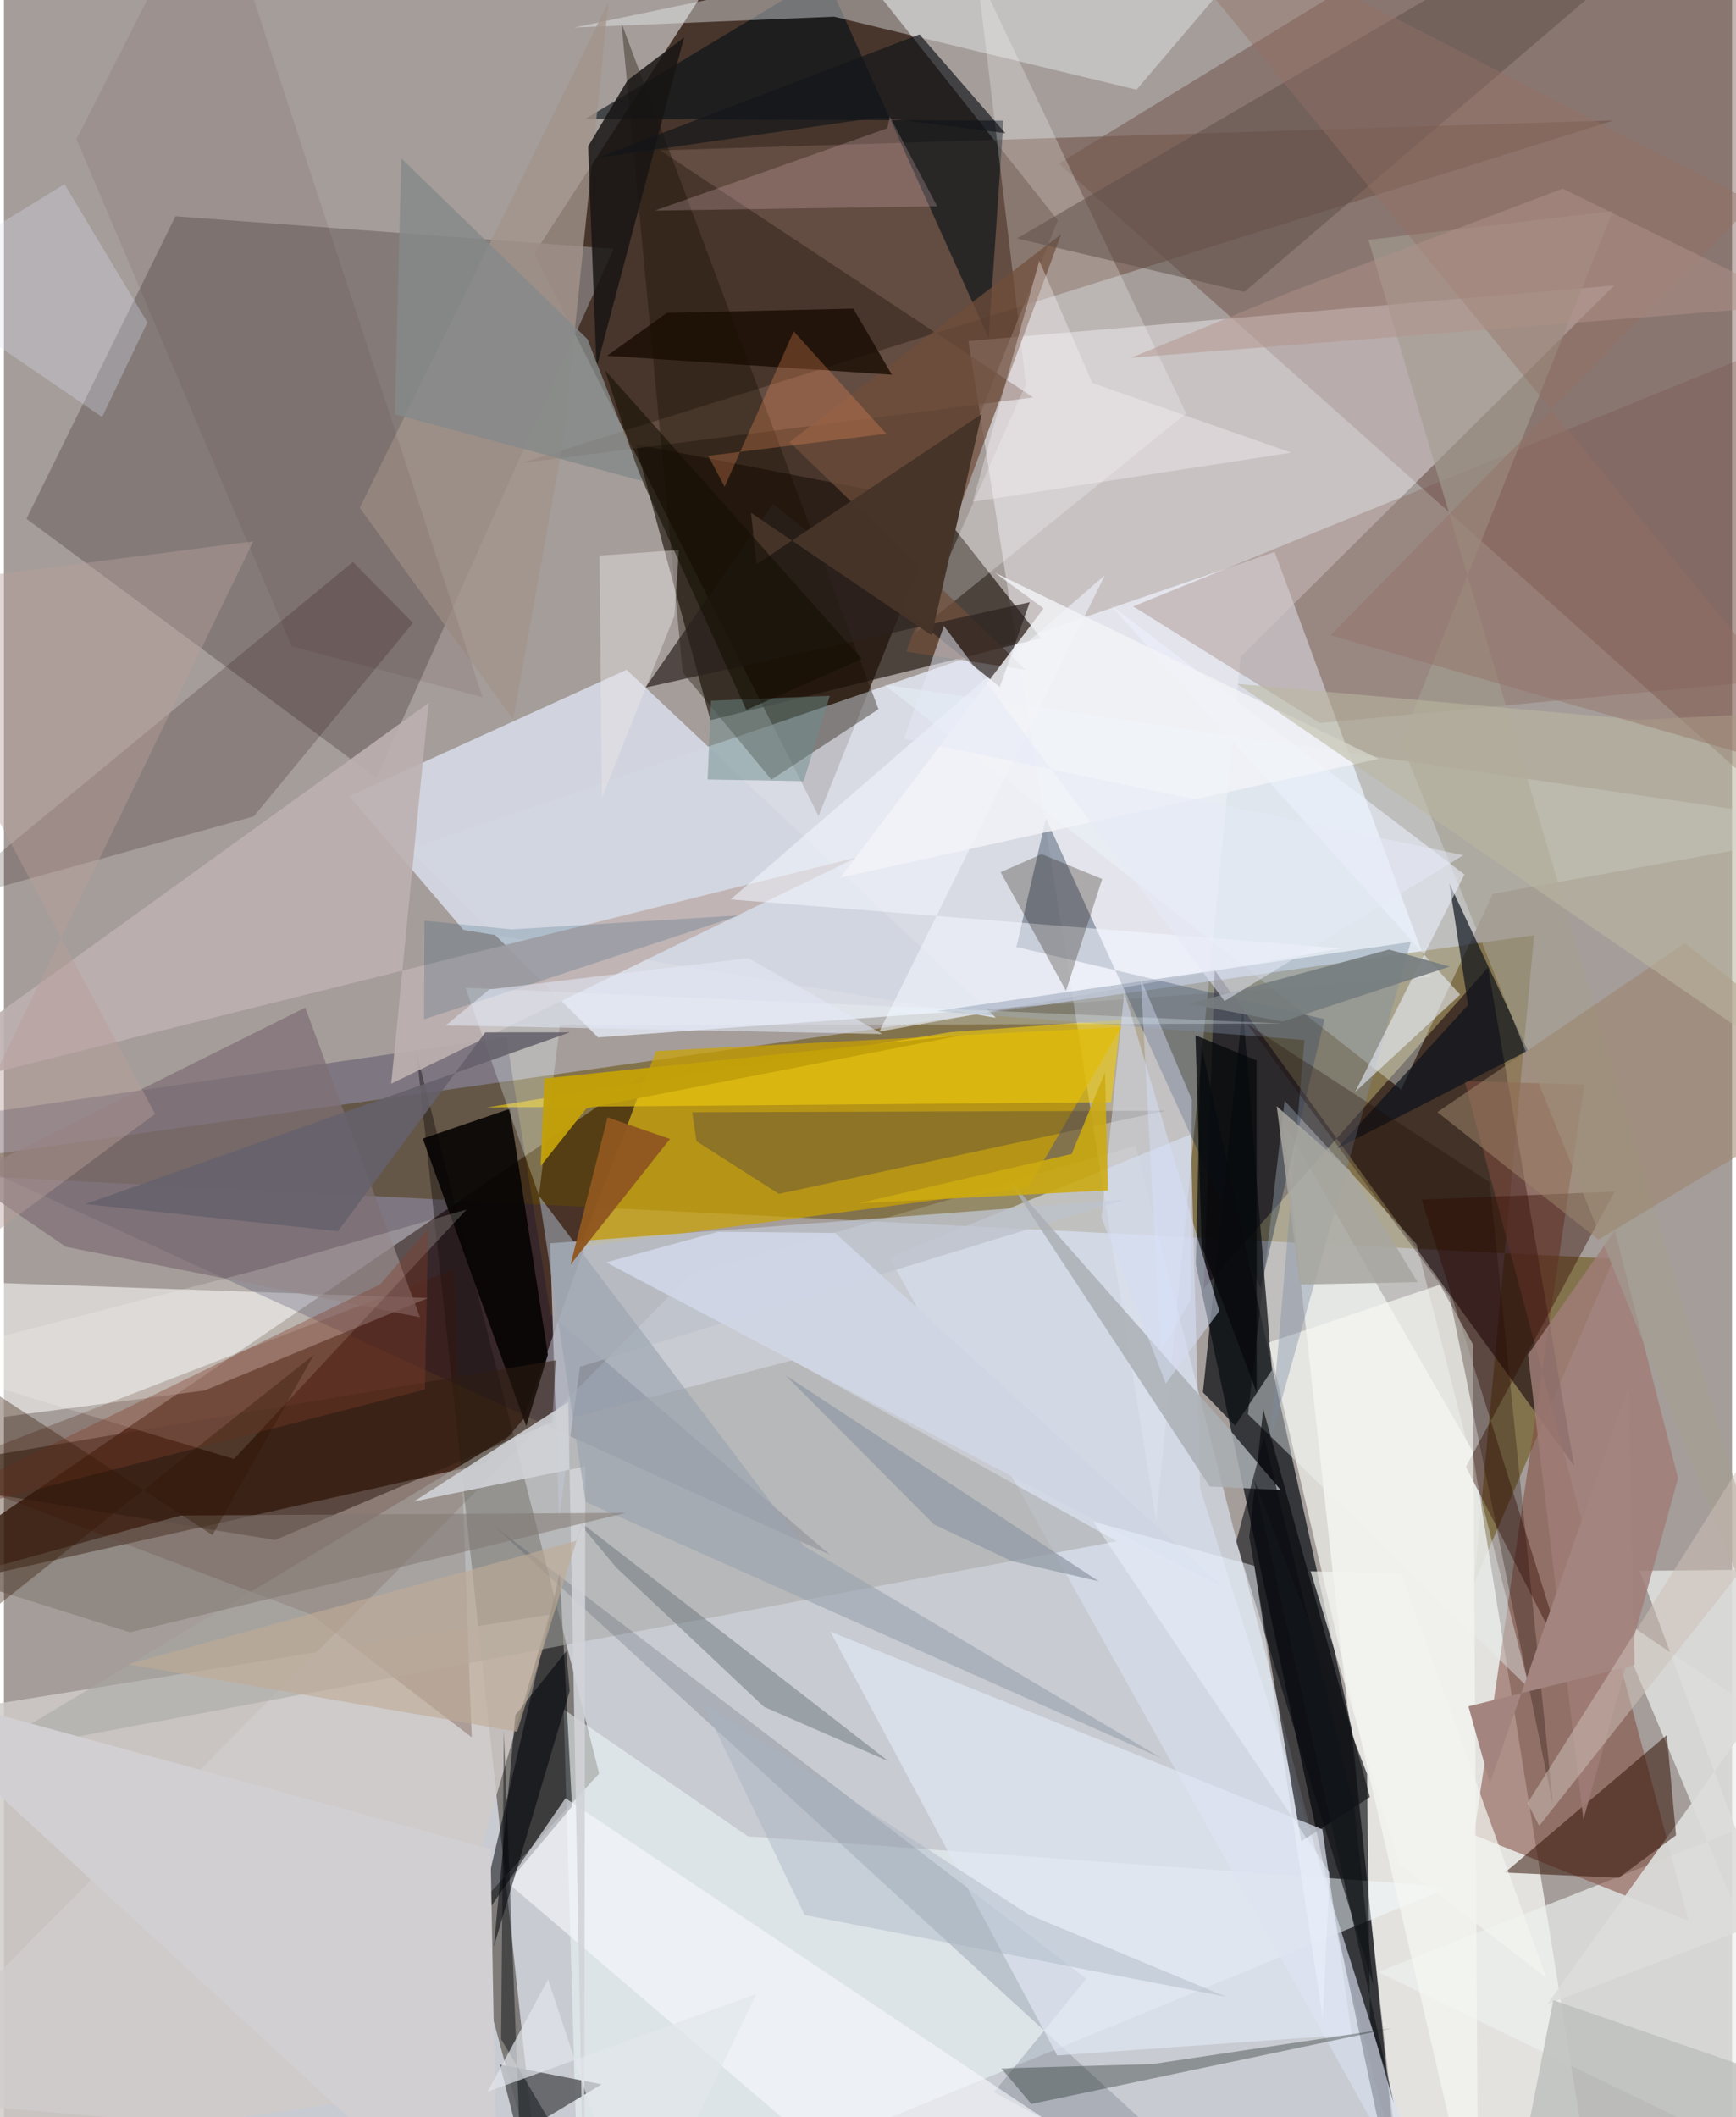 <svg xmlns="http://www.w3.org/2000/svg" width="228" height="278" viewBox="0 0 836 1024"><path fill="#a59d9a" d="M0 0h836v1024H0z"/><path fill="#2e1a0e" fill-opacity=".78" d="M256.568 122.662L376.155-62l133.661 168.639-115.743 288.017z"/><path fill="#2b1002" fill-opacity=".749" d="M232.585 707.902L-62 773.896l372.474-254.665-59.038 167.01z"/><path fill="#d0d5de" fill-opacity=".812" d="M547.448 554.2l-215.065 62.048L-62 1014.387l743.474 63.593z"/><path fill="#ebf2ff" fill-opacity=".725" d="M287.39 501.748l403.023-29.192-75.67-205.622-418.652 143.958z"/><path fill="#624b00" fill-opacity=".502" d="M778.714 608.801l-67.563 157.093 29.093-313.558L-62 566.366z"/><path fill="#f8faf5" fill-opacity=".749" d="M710.417 701.732L618.77 542.116 678.74 1086l88.636-29.607z"/><path fill="#060d15" fill-opacity=".706" d="M677.53 1086l-25.634-250.193-72.89-331.175-2.392 106.847z"/><path fill="#5a3128" fill-opacity=".357" d="M898 32.48l-43.538 354.004-344.144-307.38L740.355-62z"/><path fill="#201406" fill-opacity=".435" d="M199.547 508.878l59.21 549.823-35.14-130.656 64.33-70.26z"/><path fill="#10000c" fill-opacity=".569" d="M759.66 709.09l-41.73-241.116L580.47 623.18l5.276-153.862z"/><path fill="#f3f2f9" fill-opacity=".439" d="M598.28 317.624l180.77-179.59-312.47 26.923 90.799 571.067z"/><path fill="#807774" fill-opacity=".886" d="M180.16 376.273l114.813-255.944-212.003-15.72-72.09 146.327z"/><path fill="#1e130b" fill-opacity=".647" d="M449.732 242.902l-144.133-28.053 36.183 133.467 159.852-39.65z"/><path fill="#cba201" fill-opacity=".71" d="M315.508 508.346l-36.747 94.63 216.612-28.422 45.167-77.807z"/><path fill="#ecf0ed" fill-opacity=".69" d="M777.628 779.892L898 861.335l-233.232 92.467L898 1066.922z"/><path fill="#fff" fill-opacity=".537" d="M-62 693.451v-75.013l267.099 9.372-108.046 44.71z"/><path fill="#824c3e" fill-opacity=".549" d="M764.52 524.608l-57.924-1.804 108.496 406.37-103.93-41.67z"/><path fill="#f4feff" fill-opacity=".498" d="M270.755 826.75l7.668 259.25L699.96 912.584l-340.04-24.386z"/><path fill="#003" fill-opacity=".239" d="M399.634 752.033L-54.272 544.824l297.34-43.125 21.31 133.842z"/><path fill="#d2d6e1" fill-opacity=".969" d="M479.86 492.248L301.212 323.95l-134.165 61.094 55.189 64.671z"/><path fill="#000309" fill-opacity=".522" d="M242.104 912.633l-13.096 19.077L268.9 760.817l5.911 112.92z"/><path fill="#d0cbc9" fill-opacity=".835" d="M263.828 780.931l-67.67 231.317L-62 1049.646V833.49z"/><path fill="#431300" fill-opacity=".247" d="M149.087 781.102L-33.906 711.38l251.775-97.608 8.433 226.506z"/><path fill="#e7efef" fill-opacity=".42" d="M738.004 816.837l-54.623-215.074-63.838-69.394-17.75 151.638z"/><path fill="#edfeff" fill-opacity=".345" d="M675.905 526.954l44.382-94.606L898 400.312l-472.127-69.171z"/><path fill="#d7deee" fill-opacity=".647" d="M578.686 719.952L695.26 1086 428.278 608.124l145.856-59.458z"/><path fill="#001a36" fill-opacity=".337" d="M504.083 395.819l-14.281 62.227 149.045 34.906-30.955 129.945z"/><path fill="#74594e" fill-opacity=".635" d="M497.901 192.212L317.426 72.727l461.375-14.475-528.735 165.773z"/><path fill="#000205" fill-opacity=".6" d="M627.589 890.593l-25.133-147.271 6.746-61.757 51.599 187.623z"/><path fill="#a7a7a4" fill-opacity=".537" d="M-12.028 848.881l259.79-156.219 133.561-34.697 157.084 87.504z"/><path fill="#060403" fill-opacity=".902" d="M252.666 689.746l10.48-34.51-18.453-118.926-42.088 14.389z"/><path fill="#060f16" fill-opacity=".612" d="M483.556 58.352l-202.37-.816 116.046-69.744 79.1 175.634z"/><path fill="#754b3c" fill-opacity=".251" d="M859.153 166.016L546.28 293.295l90.297 56.401L898 324.925z"/><path fill="#eef4f9" fill-opacity=".408" d="M275.9 13.309L401.517 8.07 547.91 43.378 637.59-62z"/><path fill="#180e00" fill-opacity=".373" d="M423.076 343.008l-51.813 34.054-42.892-51.824L298.72 11.16z"/><path fill="#bdb0b0" fill-opacity=".902" d="M205.457 339.964l-18.093 184.161 225.4-109.5L-62 532.949z"/><path fill="#102539" fill-opacity=".161" d="M237.289 738.184l286.349 218.87-44.7 54.886L616.464 1086z"/><path fill="#dddedb" fill-opacity=".91" d="M791.376 759.75l62.763 168.744-107.534 40.892L898 758.632z"/><path fill="#2d0d00" fill-opacity=".51" d="M781.195 908.224l-55.057-2.53 78.318-66.531 4.444 48.499z"/><path fill="#bdc2cc" fill-opacity=".8" d="M268.52 734.477l-4.303-133.118 277.781-21.097-263.33 80.76z"/><path fill="#0c0f11" fill-opacity=".729" d="M595.603 689.543L580.025 673.4l19.262-186.387 14.123 175.653z"/><path fill="#5b5d5f" fill-opacity=".871" d="M262.322 1086l-22.432-87.496 49.229 9.608-64.15 38.664z"/><path fill="#fff" fill-opacity=".243" d="M571.913 199.98L441.087 305.882l53.331-120.09-23.765-199.444z"/><path fill="#330c01" fill-opacity=".408" d="M685.822 580.186l93.352-3.848-71.908 133.088 48.83 95.572z"/><path fill="#1e0100" fill-opacity=".192" d="M120.873 394.847L-31.962 437.3 168.82 271.777l29.06 29.5z"/><path fill="#f5f7f1" fill-opacity=".675" d="M713.276 1086L611.767 649.373l82.92-28.024 15.885 28.714z"/><path fill="#7e7075" fill-opacity=".729" d="M145.764 487.384l55.5 149.724-171.307-34.06-49.153-33.609z"/><path fill="#eecc0d" fill-opacity=".624" d="M535.611 533.115l4.694-39.863-82.251 5.934-224.6 36.467z"/><path fill="#a3958c" fill-opacity=".78" d="M292.39 1.07l-21.506 210.09-24.519 136.862-74.233-102.4z"/><path fill="#704e3b" fill-opacity=".718" d="M380.014 213.814l131.476-100.57-74.959 201.928 57.687 8.757z"/><path fill="#584a3d" fill-opacity=".435" d="M332.95 537.966l228.958-.74-187.006 40.2-39.867-25.458z"/><path fill="#0b111b" fill-opacity=".678" d="M708.292 486.071l-63.302 69.396 92.237-47.298-37.975-80.888z"/><path fill="#171514" fill-opacity=".839" d="M282.592 70.816l19.109-32.032 27.324-20.699-42.369 159.843z"/><path fill="#a07d77" fill-opacity=".831" d="M764.097 880.104l-26.798-224.942 41.963-60.003 30.634 119.81z"/><path fill="#dfe6f3" fill-opacity=".702" d="M637.818 884.785l14.202 99.22-142.464 10.162-109.795-205.001z"/><path fill="#5d4d48" fill-opacity=".498" d="M736.73-28.677l-246.705 144.01L600.1 141.184 837.741-62z"/><path fill="#f3f6ff" fill-opacity=".561" d="M646.716 458.694L351.553 435.01l181.058-156.8-109.147 220.774z"/><path fill="#301d12" fill-opacity=".537" d="M266.926 657.889l-1.647 29.86-134.105 57.097L-62 713.42z"/><path fill="#fffff8" fill-opacity=".188" d="M223.789 585.01l-100.92 29.188-169.348 43.9 157.765 47.57z"/><path fill="#201308" fill-opacity=".278" d="M513.79 479.183l17.514-54.05-29.333-12.018-19.794 8.73z"/><path fill="#7c8ba4" fill-opacity=".388" d="M680.593 455.58L612.6 696.39l16.535-193.36-177.923-14z"/><path fill="#f6f9ff" fill-opacity=".612" d="M243.526 910.527l28.128-40.798 248.038 166.035-71.142 50.08z"/><path fill="#07150a" fill-opacity=".31" d="M555.73 998.308l115.753-17.332-174.496 36.63-14.438-17.178z"/><path fill="#a39f91" fill-opacity=".62" d="M778.395 102.032L675.838 359.015l207.658 514.196-223.397-757.203z"/><path fill="#616f73" fill-opacity=".455" d="M367.74 825.576l-71.644-67.512-19.808-23.896 151.613 117.67z"/><path fill="#abb0b4" fill-opacity=".843" d="M485.195 569.495l104.99 118.806 27.478 32.346-34.334-1.687z"/><path fill="#d5ddf2" fill-opacity=".525" d="M587.968 634.08l-25.922 35.063-31.056-80.104 10.986-109.199z"/><path fill="#d2cfd2" d="M224.484 1077.393L-62 813.136l297.39 81.202L238.877 1086z"/><path fill="#12161a" fill-opacity=".675" d="M442.932 16.642L287.14 76.347l136.295-19.614 61.011 7.692z"/><path fill="#d0d3d7" fill-opacity=".886" d="M272.977 678.148l7.684 401.887.592-370.782-82.875 16.943z"/><path fill="#2b211e" fill-opacity=".686" d="M496.247 291.272L310.29 332.558l61.734-88.846 109.733 88.567z"/><path fill="#edf3ff" fill-opacity=".553" d="M706.547 422.948L535.29 292.612l169.163 188.493-50.768 47.004z"/><path fill="#9c846a" fill-opacity=".541" d="M771.325 599.58L898 523.209l-84.776-67.001-119.791 81.689z"/><path fill="#ebe7e9" fill-opacity=".435" d="M288.115 268.732l1.159 117.074 35.083-88.034 2.154-31.781z"/><path fill="#180b00" fill-opacity=".776" d="M410.884 149.258l-90.238 2.101-28.872 20.709 137.791 9.175z"/><path fill="#f2f4f7" fill-opacity=".812" d="M502.93 294.273l-98.27 130.172 260.368-57.413-185.52-89.988z"/><path fill="#f8ced6" fill-opacity=".22" d="M314.864 101.863L427.37 62.04l1.13-5.679 22.992 43.436z"/><path fill="#01050b" fill-opacity=".427" d="M251.603 1086l-9.777-248.734-1.311 149.007 46.765 78.87z"/><path fill="#effefe" fill-opacity=".259" d="M223.291 477.768l35.524 100.436 10.08-82.238 349.744-.904z"/><path fill="#090c10" fill-opacity=".569" d="M662.5 960.096l-66.344-214.445 13.438-50.621 43.555 178.575z"/><path fill="#9aa3ae" fill-opacity=".624" d="M281.4 726.388l278.62 124.005L387 747.723l-128.078-169.26z"/><path fill="#d0d5e4" fill-opacity=".976" d="M402.106 596.339l188.61 172.087-299.391-157.858 54.248-14.785z"/><path fill="#f7915d" fill-opacity=".286" d="M426.865 209.801L382.06 160.27l-33.419 75.154-7.936-14.978z"/><path fill="#2c0000" fill-opacity=".078" d="M35.12 67.355L100.609-62l130.899 399.234-92.353-24.681z"/><path fill="#a7a69f" fill-opacity=".867" d="M626.998 621.273l56.911-1.147-33.033-54.213-35.155-30.866z"/><path fill="#cdab10" fill-opacity=".878" d="M413.229 582.026l120.843-6.311-1.412-57.089-16.125 39.514z"/><path fill="#817870" fill-opacity=".537" d="M61.026 789.491L-23.267 763l108.87-30.01 215.275-1.273z"/><path fill="#dbddf2" fill-opacity=".302" d="M69.387 155.932L47.48 201.716l-95.357-65.31L29.297 89.09z"/><path fill="#1c0700" fill-opacity=".286" d="M699.4 627.266L601.531 495.3l117.242 76.476 30.745 302.258z"/><path fill="#bab8a0" fill-opacity=".557" d="M596.53 330.727L865.223 515.1l6.665-170.972-80.964 4.013z"/><path fill="#c3a00a" fill-opacity=".965" d="M281.8 536.054l182.149-35.447-202.507 21.013-1.808 42.363z"/><path fill="#946f64" fill-opacity=".424" d="M535.682-62L846.673 98.01 641.756 307.294 898 380.795z"/><path fill="#06486b" fill-opacity=".176" d="M355.949 442.725l-110.456 6.785-42.097-4.235-.142 47.73z"/><path fill="#a3847f" d="M718.819 862.464l-10.345-37.151 80.403-20.057-2.95-134.471z"/><path fill="#fdf8fd" fill-opacity=".337" d="M500.84 126.071l25.658 59.167 96.247 33.687-154.018 23.749z"/><path fill="#b89e99" fill-opacity=".424" d="M-62 638.802L120.56 261.86-62 285.319 73.1 538.782z"/><path fill="#463429" fill-opacity=".992" d="M364.081 272.904l108.907-72.62L448.796 307.3l-87.386-59.276z"/><path fill="#bfc1bf" fill-opacity=".855" d="M727.012 1081.829L749.516 967.4 898 1018.656 515.483 1086z"/><path fill="#ccbfb7" fill-opacity=".518" d="M864.627 729.006L742.716 883.09l-5.684-10.97L898 616.503z"/><path fill="#edf4ff" fill-opacity=".478" d="M637.987 976.125l3.312-70.488-114.368-169.704 77.971 21.423z"/><path fill="#813f2d" fill-opacity=".376" d="M-62 740.312l265.647-68.28 1.575-77.699-23.181 26.831z"/><path fill="#f2f4ef" fill-opacity=".714" d="M675.845 761.066l-43.738-1.09 42.947 141.514 71.2 55.258z"/><path fill="#000308" fill-opacity=".533" d="M237.038 941.37l36.646-123.495-1.693-19.213-24.59 30.872z"/><path fill="#a7b3c2" fill-opacity=".431" d="M495.709 926.024l95.408 39.689L387.323 926.2l-49.249-102.342z"/><path fill="#65616b" fill-opacity=".878" d="M273.809 499.3l-40.958.024-71.26 96.165-122.15-13.134z"/><path fill="#6e8c8d" fill-opacity=".494" d="M342.02 338.907l-1.63 38.094 46.49.82 12.647-41.277z"/><path fill="#e2e7f6" fill-opacity=".561" d="M360.137 463.425l-125.24 15.084-21.122 17.436 211.23 4.199z"/><path fill="#141719" fill-opacity=".682" d="M660.853 976.974l-1.438-118.988-54.642-142.309 67.528 301.431z"/><path fill="#e2e6ec" fill-opacity=".694" d="M263.204 957.357L305.946 1086l58.012-121.588-129.977 47.262z"/><path fill="#331401" fill-opacity=".349" d="M149.887 655.3L-62 823.25V636.227l162.85 106.235z"/><path fill="#767d7f" fill-opacity=".898" d="M699.405 467.5l-80.786 26.58-45.247-8.582 96.706-26.232z"/><path fill="#915820" fill-opacity=".961" d="M282.98 576.193l-8.88 35.46 48.098-60.78-30.199-10.451z"/><path fill="#b09189" fill-opacity=".482" d="M754.067 91.224L623.58 140.697l-78.207 32.304 323.723-25.512z"/><path fill="#07090c" fill-opacity=".784" d="M579.406 602.779l-2.982-102.02 29.568 12.097.027 160.64z"/><path fill="#130e02" fill-opacity=".58" d="M359.115 343.365l-52.676-116.313-15.68-47.98 124.283 139.67z"/><path fill="#beab97" fill-opacity=".62" d="M328.428 579.938L277.154 745.15 60.059 804.93l188.207 32.635z"/><path fill="#858989" fill-opacity=".808" d="M309.002 232.728l-26.682-68.63-90.095-87.507-3.114 123.769z"/><path fill="#e6eaf8" fill-opacity=".51" d="M454.734 302.757l135.756 181.42 115.497-70.539-270.56-56.373z"/><path fill="#d9e2fd" fill-opacity=".412" d="M549.976 473.558l24.698 58.309-.651 97.092-14.341 24.17z"/><path fill="#8f99a5" fill-opacity=".702" d="M449.94 737.33l-71.936-72.258 151.62 99.74-42.069-9.739z"/></svg>